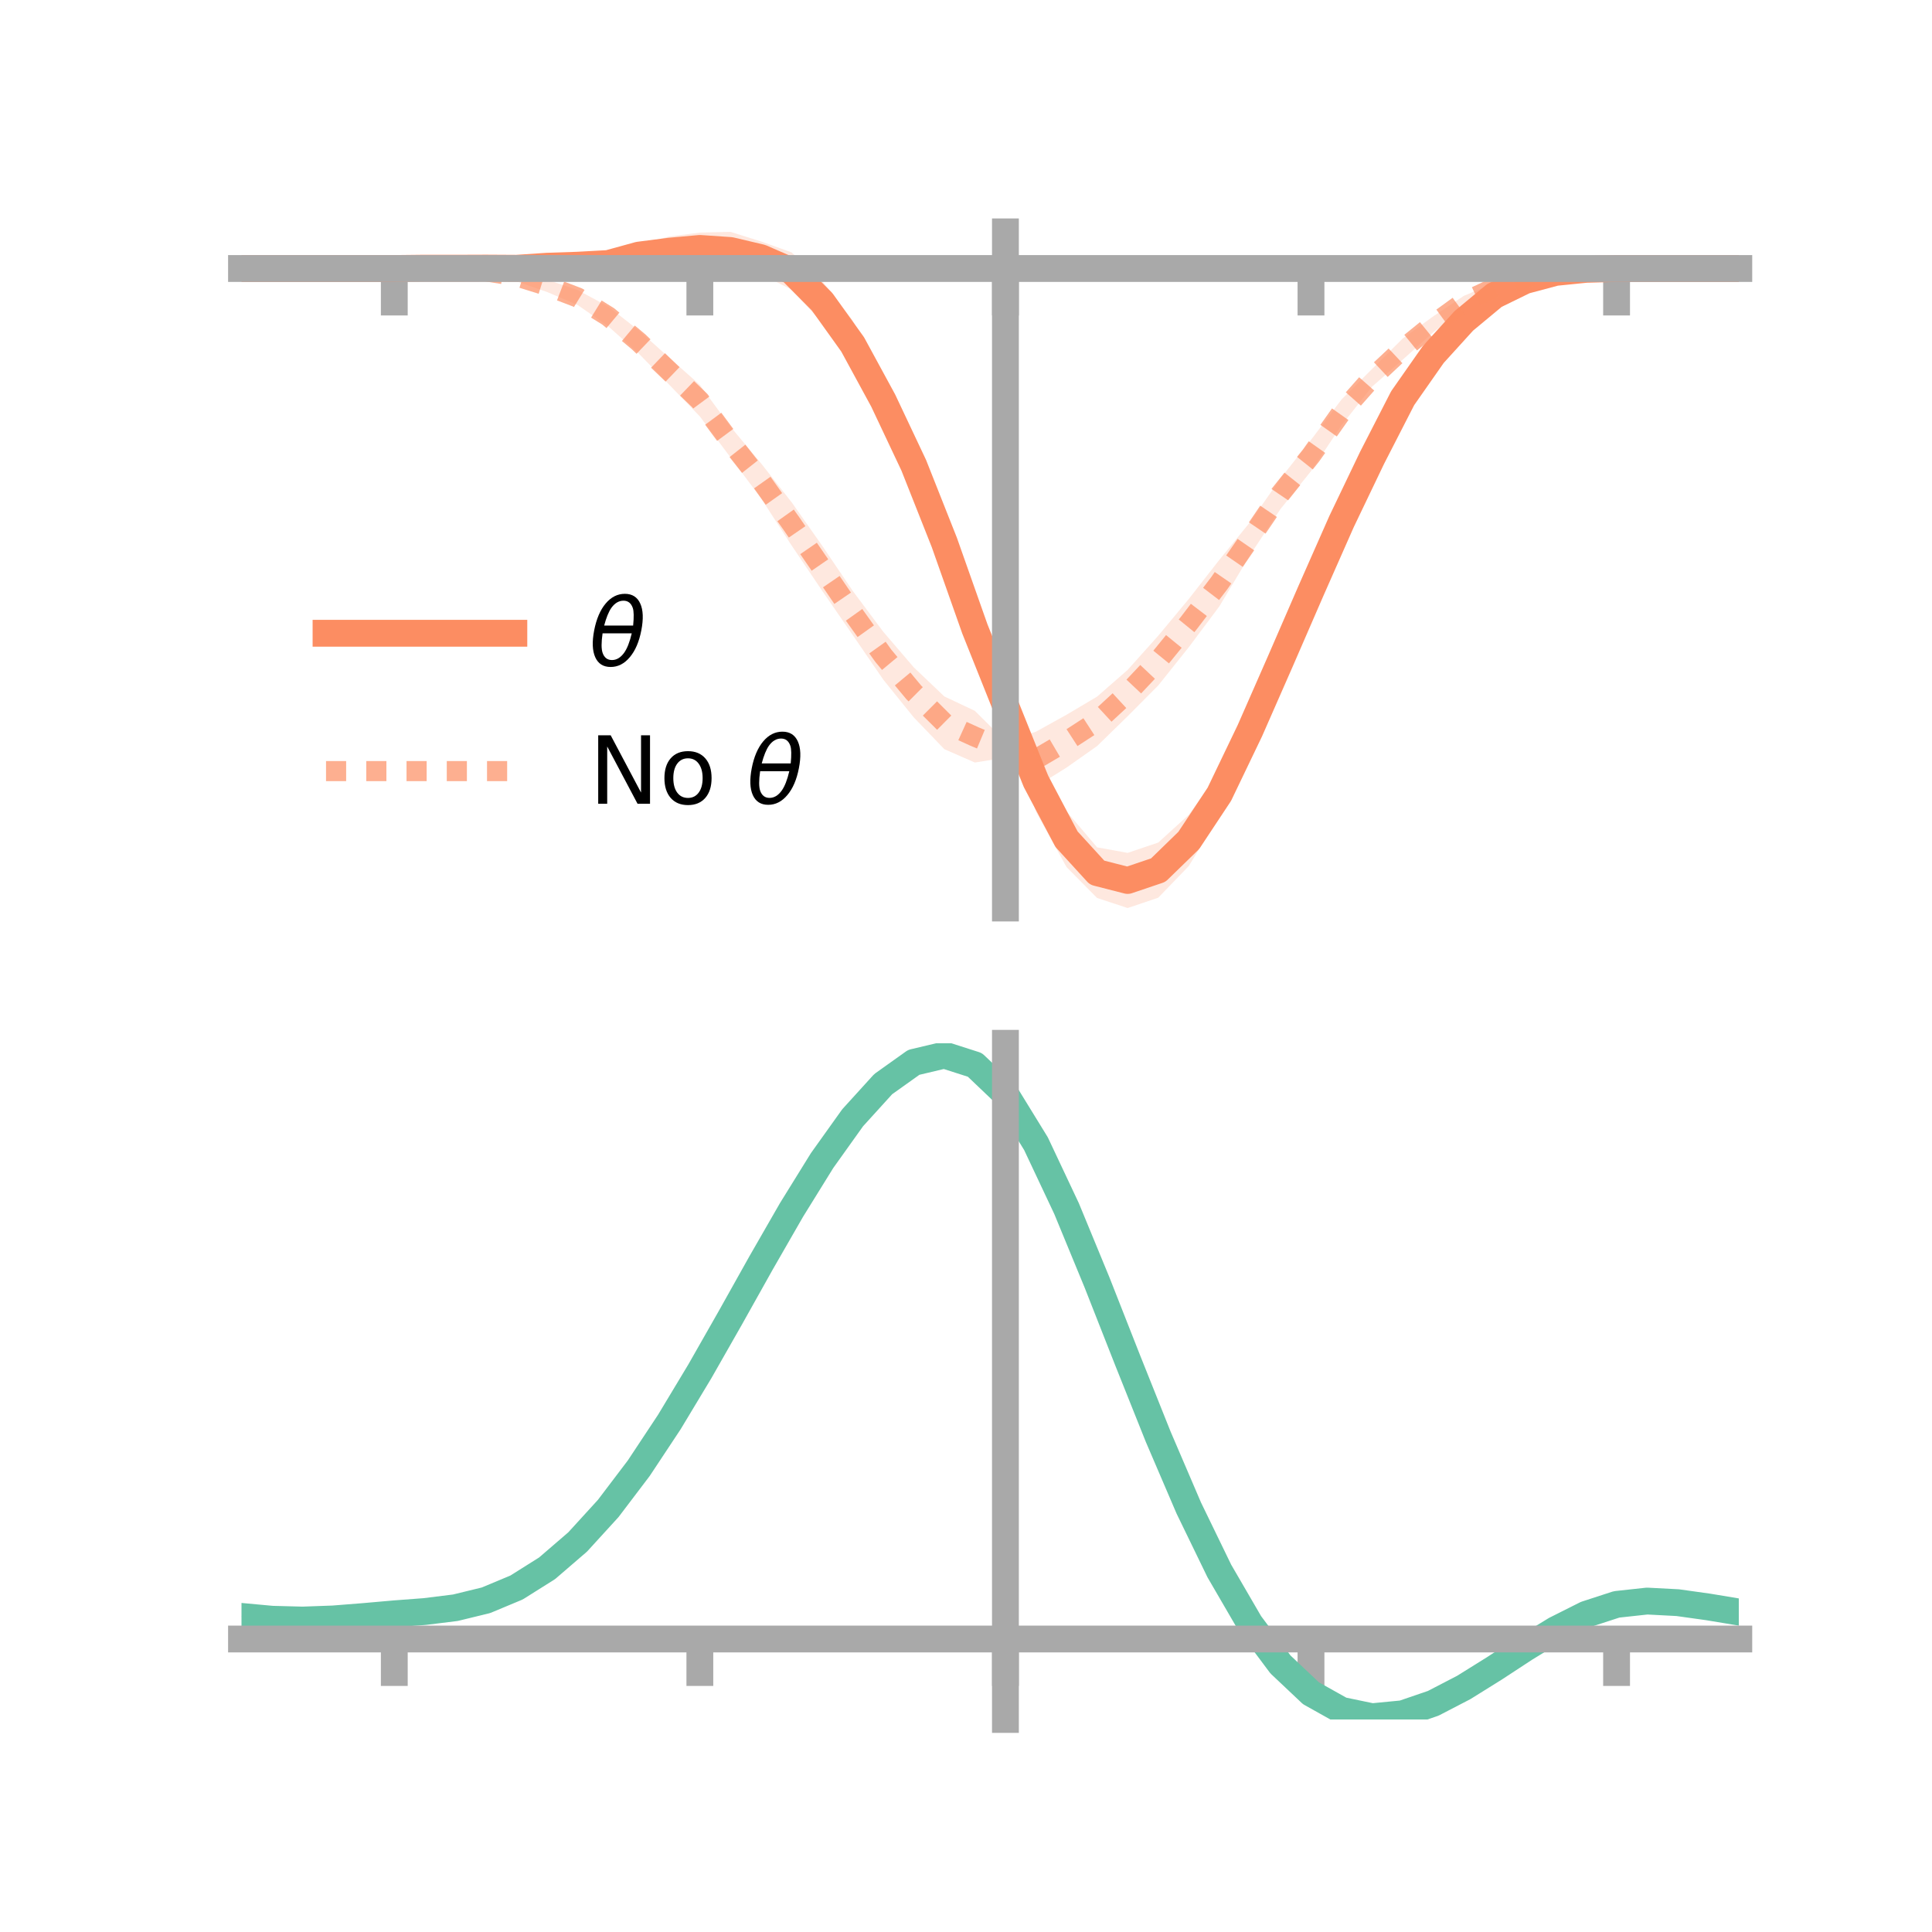 <?xml version="1.0" encoding="utf-8" standalone="no"?>
<!DOCTYPE svg PUBLIC "-//W3C//DTD SVG 1.1//EN"
  "http://www.w3.org/Graphics/SVG/1.1/DTD/svg11.dtd">
<!-- Created with matplotlib (https://matplotlib.org/) -->
<svg height="144pt" version="1.1" viewBox="0 0 144 144" width="144pt" xmlns="http://www.w3.org/2000/svg" xmlns:xlink="http://www.w3.org/1999/xlink">
 <defs>
  <style type="text/css">*{stroke-linecap:butt;stroke-linejoin:round;}</style>
 </defs>
 <g id="figure_1">
  <g id="patch_1">
   <path d="M 0 144 
L 144 144 
L 144 0 
L 0 0 
z
" style="fill:none;"/>
  </g>
  <g id="axes_1">
   <g id="patch_2">
    <path d="M 18 67.68 
L 129.6 67.68 
L 129.6 17.28 
L 18 17.28 
z
" style="fill:none;"/>
   </g>
   <g id="PolyCollection_1">
    <path clip-path="url(#pc4fabb4730)" d="M 18 20.012 
L 18 20.012 
L 20.278 20.012 
L 22.555 20.012 
L 24.833 20.012 
L 27.11 20.012 
L 29.388 20.012 
L 31.665 19.938 
L 33.943 19.9 
L 36.22 19.764 
L 38.498 19.663 
L 40.776 19.318 
L 43.053 19.284 
L 45.331 19.029 
L 47.608 18.204 
L 49.886 17.628 
L 52.163 17.335 
L 54.441 17.28 
L 56.718 17.995 
L 58.996 18.809 
L 61.273 20.937 
L 63.551 23.882 
L 65.829 28.184 
L 68.106 32.912 
L 70.384 38.459 
L 72.661 44.806 
L 74.939 51.772 
L 77.216 55.98 
L 79.494 60.475 
L 81.771 63.155 
L 84.049 63.569 
L 86.327 62.8 
L 88.604 60.73 
L 90.882 57.579 
L 93.159 53.06 
L 95.437 47.793 
L 97.714 42.629 
L 99.992 37.586 
L 102.269 33.345 
L 104.547 28.929 
L 106.824 25.838 
L 109.102 23.353 
L 111.38 21.681 
L 113.657 20.686 
L 115.935 20.219 
L 118.212 20.022 
L 120.49 20.012 
L 122.767 20.012 
L 125.045 20.012 
L 127.322 20.012 
L 129.6 20.012 
L 129.6 20.012 
L 129.6 20.012 
L 127.322 20.012 
L 125.045 20.012 
L 122.767 20.012 
L 120.49 20.012 
L 118.212 20.128 
L 115.935 20.392 
L 113.657 21.14 
L 111.38 22.372 
L 109.102 24.482 
L 106.824 27.012 
L 104.547 30.424 
L 102.269 34.893 
L 99.992 40.158 
L 97.714 45.43 
L 95.437 50.751 
L 93.159 55.858 
L 90.882 60.823 
L 88.604 64.551 
L 86.327 66.911 
L 84.049 67.68 
L 81.771 66.929 
L 79.494 64.626 
L 77.216 60.503 
L 74.939 53.373 
L 72.661 48.947 
L 70.384 42.398 
L 68.106 36.448 
L 65.829 31.53 
L 63.551 27.456 
L 61.273 24.041 
L 58.996 21.591 
L 56.718 20.421 
L 54.441 20.06 
L 52.163 19.697 
L 49.886 19.819 
L 47.608 19.826 
L 45.331 20.254 
L 43.053 20.248 
L 40.776 20.368 
L 38.498 20.326 
L 36.22 20.199 
L 33.943 20.08 
L 31.665 20.036 
L 29.388 20.012 
L 27.11 20.012 
L 24.833 20.012 
L 22.555 20.012 
L 20.278 20.012 
L 18 20.012 
z
" style="fill:#fc8d62;fill-opacity:0.2;"/>
   </g>
   <g id="PolyCollection_2">
    <path clip-path="url(#pc4fabb4730)" d="M 18 20.012 
L 18 20.012 
L 20.278 20.012 
L 22.555 20.012 
L 24.833 20.012 
L 27.11 20.012 
L 29.388 20.011 
L 31.665 19.945 
L 33.943 19.89 
L 36.22 19.999 
L 38.498 20.213 
L 40.776 20.847 
L 43.053 21.616 
L 45.331 22.845 
L 47.608 24.623 
L 49.886 26.667 
L 52.163 28.687 
L 54.441 31.797 
L 56.718 34.528 
L 58.996 37.426 
L 61.273 40.665 
L 63.551 44.033 
L 65.829 47.083 
L 68.106 49.738 
L 70.384 51.908 
L 72.661 52.982 
L 74.939 55.252 
L 77.216 54.536 
L 79.494 53.272 
L 81.771 51.921 
L 84.049 49.93 
L 86.327 47.385 
L 88.604 44.646 
L 90.882 41.729 
L 93.159 38.933 
L 95.437 35.668 
L 97.714 32.787 
L 99.992 29.772 
L 102.269 27.498 
L 104.547 25.233 
L 106.824 23.58 
L 109.102 22.052 
L 111.38 21.095 
L 113.657 20.464 
L 115.935 20.123 
L 118.212 20.019 
L 120.49 20.012 
L 122.767 20.012 
L 125.045 20.012 
L 127.322 20.012 
L 129.6 20.012 
L 129.6 20.012 
L 129.6 20.012 
L 127.322 20.012 
L 125.045 20.012 
L 122.767 20.012 
L 120.49 20.013 
L 118.212 20.121 
L 115.935 20.4 
L 113.657 20.92 
L 111.38 21.814 
L 109.102 22.982 
L 106.824 24.768 
L 104.547 26.811 
L 102.269 28.817 
L 99.992 31.694 
L 97.714 35.118 
L 95.437 37.944 
L 93.159 41.387 
L 90.882 45.195 
L 88.604 48.239 
L 86.327 51.092 
L 84.049 53.384 
L 81.771 55.606 
L 79.494 57.21 
L 77.216 58.631 
L 74.939 56.471 
L 72.661 56.835 
L 70.384 55.838 
L 68.106 53.469 
L 65.829 50.65 
L 63.551 47.323 
L 61.273 44.022 
L 58.996 40.646 
L 56.718 37.13 
L 54.441 34.083 
L 52.163 31.038 
L 49.886 28.68 
L 47.608 26.351 
L 45.331 24.317 
L 43.053 22.732 
L 40.776 21.763 
L 38.498 20.975 
L 36.22 20.441 
L 33.943 20.171 
L 31.665 20.037 
L 29.388 20.012 
L 27.11 20.012 
L 24.833 20.012 
L 22.555 20.012 
L 20.278 20.012 
L 18 20.012 
z
" style="fill:#fc8d62;fill-opacity:0.2;"/>
   </g>
   <g id="matplotlib.axis_1">
    <g id="xtick_1">
     <g id="line2d_1">
      <defs>
       <path d="M 0 0 
L 0 3.5 
" id="m1e8b68a8f4" style="stroke:#a9a9a9;stroke-width:2;"/>
      </defs>
      <g>
       <use style="fill:#a9a9a9;stroke:#a9a9a9;stroke-width:2;" x="29.388" xlink:href="#m1e8b68a8f4" y="20.012"/>
      </g>
     </g>
    </g>
    <g id="xtick_2">
     <g id="line2d_2">
      <g>
       <use style="fill:#a9a9a9;stroke:#a9a9a9;stroke-width:2;" x="52.163" xlink:href="#m1e8b68a8f4" y="20.012"/>
      </g>
     </g>
    </g>
    <g id="xtick_3">
     <g id="line2d_3">
      <g>
       <use style="fill:#a9a9a9;stroke:#a9a9a9;stroke-width:2;" x="74.939" xlink:href="#m1e8b68a8f4" y="20.012"/>
      </g>
     </g>
    </g>
    <g id="xtick_4">
     <g id="line2d_4">
      <g>
       <use style="fill:#a9a9a9;stroke:#a9a9a9;stroke-width:2;" x="97.714" xlink:href="#m1e8b68a8f4" y="20.012"/>
      </g>
     </g>
    </g>
    <g id="xtick_5">
     <g id="line2d_5">
      <g>
       <use style="fill:#a9a9a9;stroke:#a9a9a9;stroke-width:2;" x="120.49" xlink:href="#m1e8b68a8f4" y="20.012"/>
      </g>
     </g>
    </g>
   </g>
   <g id="matplotlib.axis_2"/>
   <g id="line2d_6">
    <path clip-path="url(#pc4fabb4730)" d="M 18 20.012 
L 20.278 20.012 
L 22.555 20.012 
L 24.833 20.012 
L 27.11 20.012 
L 29.388 20.012 
L 31.665 19.987 
L 33.943 19.99 
L 36.22 19.982 
L 38.498 19.995 
L 40.776 19.843 
L 43.053 19.766 
L 45.331 19.642 
L 47.608 19.015 
L 49.886 18.723 
L 52.163 18.516 
L 54.441 18.67 
L 56.718 19.208 
L 58.996 20.2 
L 61.273 22.489 
L 63.551 25.669 
L 65.829 29.857 
L 68.106 34.68 
L 70.384 40.429 
L 72.661 46.877 
L 74.939 52.572 
L 77.216 58.242 
L 79.494 62.551 
L 81.771 65.042 
L 84.049 65.625 
L 86.327 64.855 
L 88.604 62.641 
L 90.882 59.201 
L 93.159 54.459 
L 95.437 49.272 
L 97.714 44.029 
L 99.992 38.872 
L 102.269 34.119 
L 104.547 29.677 
L 106.824 26.425 
L 109.102 23.918 
L 111.38 22.026 
L 113.657 20.913 
L 115.935 20.305 
L 118.212 20.075 
L 120.49 20.012 
L 122.767 20.012 
L 125.045 20.012 
L 127.322 20.012 
L 129.6 20.012 
" style="fill:none;stroke:#fc8d62;stroke-linecap:square;stroke-width:2;"/>
   </g>
   <g id="line2d_7">
    <path clip-path="url(#pc4fabb4730)" d="M 18 20.012 
L 20.278 20.012 
L 22.555 20.012 
L 24.833 20.012 
L 27.11 20.012 
L 29.388 20.012 
L 31.665 19.991 
L 33.943 20.031 
L 36.22 20.22 
L 38.498 20.594 
L 40.776 21.305 
L 43.053 22.174 
L 45.331 23.581 
L 47.608 25.487 
L 49.886 27.673 
L 52.163 29.863 
L 54.441 32.94 
L 56.718 35.829 
L 58.996 39.036 
L 61.273 42.344 
L 63.551 45.678 
L 65.829 48.867 
L 68.106 51.604 
L 70.384 53.873 
L 72.661 54.908 
L 74.939 55.861 
L 77.216 56.583 
L 79.494 55.241 
L 81.771 53.764 
L 84.049 51.657 
L 86.327 49.238 
L 88.604 46.442 
L 90.882 43.462 
L 93.159 40.16 
L 95.437 36.806 
L 97.714 33.953 
L 99.992 30.733 
L 102.269 28.157 
L 104.547 26.022 
L 106.824 24.174 
L 109.102 22.517 
L 111.38 21.454 
L 113.657 20.692 
L 115.935 20.262 
L 118.212 20.07 
L 120.49 20.013 
L 122.767 20.012 
L 125.045 20.012 
L 127.322 20.012 
L 129.6 20.012 
" style="fill:none;stroke:#fc8d62;stroke-dasharray:1.5,1.5;stroke-dashoffset:0;stroke-opacity:0.7;stroke-width:1.5;"/>
   </g>
   <g id="patch_3">
    <path d="M 74.939 67.68 
L 74.939 17.28 
" style="fill:none;stroke:#a9a9a9;stroke-linecap:square;stroke-linejoin:miter;stroke-width:2;"/>
   </g>
   <g id="patch_4">
    <path d="M 129.6 67.68 
L 129.6 17.28 
" style="fill:none;"/>
   </g>
   <g id="patch_5">
    <path d="M 18 20.012 
L 129.6 20.012 
" style="fill:none;stroke:#a9a9a9;stroke-linecap:square;stroke-linejoin:miter;stroke-width:2;"/>
   </g>
   <g id="patch_6">
    <path d="M 18 17.28 
L 129.6 17.28 
" style="fill:none;"/>
   </g>
   <g id="legend_1">
    <g id="line2d_8">
     <path d="M 24.3 47.2 
L 38.3 47.2 
" style="fill:none;stroke:#fc8d62;stroke-linecap:square;stroke-width:2;"/>
    </g>
    <g id="line2d_9"/>
    <g id="text_1">
     <!-- $\theta$ -->
     <g transform="translate(43.9 49.65)scale(0.07 -0.07)">
      <defs>
       <path d="M 45.516 34.672 
L 14.453 34.672 
Q 12.359 20.062 14.5 13.875 
Q 17.188 6.25 24.469 6.25 
Q 31.781 6.25 37.359 13.922 
Q 42.234 20.656 45.516 34.672 
z
M 47.016 42.969 
Q 48.344 56.844 46.625 61.719 
Q 43.953 69.438 36.766 69.438 
Q 29.297 69.438 23.828 61.812 
Q 19.531 55.672 16.156 42.969 
z
M 38.188 76.766 
Q 49.906 76.766 54.594 66.406 
Q 59.281 56.109 55.719 37.844 
Q 52.203 19.625 43.453 9.281 
Q 34.766 -1.125 23.047 -1.125 
Q 11.281 -1.125 6.641 9.281 
Q 2 19.625 5.516 37.844 
Q 9.078 56.109 17.719 66.406 
Q 26.422 76.766 38.188 76.766 
z
" id="DejaVuSans-Oblique-952"/>
      </defs>
      <use transform="translate(0 0.234)" xlink:href="#DejaVuSans-Oblique-952"/>
     </g>
    </g>
    <g id="line2d_10">
     <path d="M 24.3 57.474 
L 38.3 57.474 
" style="fill:none;stroke:#fc8d62;stroke-dasharray:1.5,1.5;stroke-dashoffset:0;stroke-opacity:0.7;stroke-width:1.5;"/>
    </g>
    <g id="line2d_11"/>
    <g id="text_2">
     <!-- No $\theta$ -->
     <g transform="translate(43.9 59.924)scale(0.07 -0.07)">
      <defs>
       <path d="M 9.812 72.906 
L 23.094 72.906 
L 55.422 11.922 
L 55.422 72.906 
L 64.984 72.906 
L 64.984 0 
L 51.703 0 
L 19.391 60.984 
L 19.391 0 
L 9.812 0 
z
" id="DejaVuSans-78"/>
       <path d="M 30.609 48.391 
Q 23.391 48.391 19.188 42.75 
Q 14.984 37.109 14.984 27.297 
Q 14.984 17.484 19.156 11.844 
Q 23.344 6.203 30.609 6.203 
Q 37.797 6.203 41.984 11.859 
Q 46.188 17.531 46.188 27.297 
Q 46.188 37.016 41.984 42.703 
Q 37.797 48.391 30.609 48.391 
z
M 30.609 56 
Q 42.328 56 49.016 48.375 
Q 55.719 40.766 55.719 27.297 
Q 55.719 13.875 49.016 6.219 
Q 42.328 -1.422 30.609 -1.422 
Q 18.844 -1.422 12.172 6.219 
Q 5.516 13.875 5.516 27.297 
Q 5.516 40.766 12.172 48.375 
Q 18.844 56 30.609 56 
z
" id="DejaVuSans-111"/>
       <path id="DejaVuSans-32"/>
      </defs>
      <use transform="translate(0 0.234)" xlink:href="#DejaVuSans-78"/>
      <use transform="translate(74.805 0.234)" xlink:href="#DejaVuSans-111"/>
      <use transform="translate(135.986 0.234)" xlink:href="#DejaVuSans-32"/>
      <use transform="translate(167.773 0.234)" xlink:href="#DejaVuSans-Oblique-952"/>
     </g>
    </g>
   </g>
  </g>
  <g id="axes_2">
   <g id="patch_7">
    <path d="M 18 128.16 
L 129.6 128.16 
L 129.6 77.76 
L 18 77.76 
z
" style="fill:none;"/>
   </g>
   <g id="PolyCollection_3">
    <path clip-path="url(#pb8976094c9)" d="M 18 120.519 
L 18 120.44 
L 20.278 120.658 
L 22.555 120.719 
L 24.833 120.63 
L 27.11 120.441 
L 29.388 120.232 
L 31.665 120.054 
L 33.943 119.766 
L 36.22 119.205 
L 38.498 118.245 
L 40.776 116.793 
L 43.053 114.798 
L 45.331 112.252 
L 47.608 109.186 
L 49.886 105.668 
L 52.163 101.8 
L 54.441 97.712 
L 56.718 93.557 
L 58.996 89.511 
L 61.273 85.762 
L 63.551 82.511 
L 65.829 79.959 
L 68.106 78.309 
L 70.384 77.76 
L 72.661 78.502 
L 74.939 80.703 
L 77.216 84.457 
L 79.494 89.357 
L 81.771 94.953 
L 84.049 100.825 
L 86.327 106.606 
L 88.604 111.995 
L 90.882 116.758 
L 93.159 120.731 
L 95.437 123.818 
L 97.714 125.989 
L 99.992 127.274 
L 102.269 127.751 
L 104.547 127.535 
L 106.824 126.768 
L 109.102 125.604 
L 111.38 124.208 
L 113.657 122.742 
L 115.935 121.367 
L 118.212 120.237 
L 120.49 119.501 
L 122.767 119.255 
L 125.045 119.379 
L 127.322 119.708 
L 129.6 120.098 
L 129.6 120.202 
L 129.6 120.202 
L 127.322 119.836 
L 125.045 119.526 
L 122.767 119.413 
L 120.49 119.664 
L 118.212 120.409 
L 115.935 121.566 
L 113.657 122.984 
L 111.38 124.499 
L 109.102 125.942 
L 106.824 127.142 
L 104.547 127.933 
L 102.269 128.16 
L 99.992 127.691 
L 97.714 126.424 
L 95.437 124.295 
L 93.159 121.286 
L 90.882 117.426 
L 88.604 112.803 
L 86.327 107.573 
L 84.049 101.957 
L 81.771 96.247 
L 79.494 90.801 
L 77.216 86.03 
L 74.939 82.376 
L 72.661 80.238 
L 70.384 79.521 
L 68.106 80.055 
L 65.829 81.651 
L 63.551 84.114 
L 61.273 87.244 
L 58.996 90.846 
L 56.718 94.728 
L 54.441 98.708 
L 52.163 102.62 
L 49.886 106.318 
L 47.608 109.682 
L 45.331 112.618 
L 43.053 115.063 
L 40.776 116.99 
L 38.498 118.404 
L 36.22 119.346 
L 33.943 119.896 
L 31.665 120.174 
L 29.388 120.341 
L 27.11 120.534 
L 24.833 120.704 
L 22.555 120.779 
L 20.278 120.72 
L 18 120.519 
z
" style="fill:#66c2a5;fill-opacity:0.2;"/>
   </g>
   <g id="matplotlib.axis_3">
    <g id="xtick_6">
     <g id="line2d_12">
      <g>
       <use style="fill:#a9a9a9;stroke:#a9a9a9;stroke-width:2;" x="29.388" xlink:href="#m1e8b68a8f4" y="122.162"/>
      </g>
     </g>
    </g>
    <g id="xtick_7">
     <g id="line2d_13">
      <g>
       <use style="fill:#a9a9a9;stroke:#a9a9a9;stroke-width:2;" x="52.163" xlink:href="#m1e8b68a8f4" y="122.162"/>
      </g>
     </g>
    </g>
    <g id="xtick_8">
     <g id="line2d_14">
      <g>
       <use style="fill:#a9a9a9;stroke:#a9a9a9;stroke-width:2;" x="74.939" xlink:href="#m1e8b68a8f4" y="122.162"/>
      </g>
     </g>
    </g>
    <g id="xtick_9">
     <g id="line2d_15">
      <g>
       <use style="fill:#a9a9a9;stroke:#a9a9a9;stroke-width:2;" x="97.714" xlink:href="#m1e8b68a8f4" y="122.162"/>
      </g>
     </g>
    </g>
    <g id="xtick_10">
     <g id="line2d_16">
      <g>
       <use style="fill:#a9a9a9;stroke:#a9a9a9;stroke-width:2;" x="120.49" xlink:href="#m1e8b68a8f4" y="122.162"/>
      </g>
     </g>
    </g>
   </g>
   <g id="matplotlib.axis_4"/>
   <g id="line2d_17">
    <path clip-path="url(#pb8976094c9)" d="M 18 120.479 
L 20.278 120.689 
L 22.555 120.749 
L 24.833 120.667 
L 27.11 120.487 
L 29.388 120.286 
L 31.665 120.114 
L 33.943 119.831 
L 36.22 119.276 
L 38.498 118.325 
L 40.776 116.892 
L 43.053 114.931 
L 45.331 112.435 
L 47.608 109.434 
L 49.886 105.993 
L 52.163 102.21 
L 54.441 98.21 
L 56.718 94.143 
L 58.996 90.179 
L 61.273 86.503 
L 63.551 83.312 
L 65.829 80.805 
L 68.106 79.182 
L 70.384 78.641 
L 72.661 79.37 
L 74.939 81.54 
L 77.216 85.243 
L 79.494 90.079 
L 81.771 95.6 
L 84.049 101.391 
L 86.327 107.089 
L 88.604 112.399 
L 90.882 117.092 
L 93.159 121.008 
L 95.437 124.057 
L 97.714 126.206 
L 99.992 127.482 
L 102.269 127.955 
L 104.547 127.734 
L 106.824 126.955 
L 109.102 125.773 
L 111.38 124.354 
L 113.657 122.863 
L 115.935 121.467 
L 118.212 120.323 
L 120.49 119.582 
L 122.767 119.334 
L 125.045 119.453 
L 127.322 119.772 
L 129.6 120.15 
" style="fill:none;stroke:#66c2a5;stroke-linecap:square;stroke-width:2;"/>
   </g>
   <g id="patch_8">
    <path d="M 74.939 128.16 
L 74.939 77.76 
" style="fill:none;stroke:#a9a9a9;stroke-linecap:square;stroke-linejoin:miter;stroke-width:2;"/>
   </g>
   <g id="patch_9">
    <path d="M 129.6 128.16 
L 129.6 77.76 
" style="fill:none;"/>
   </g>
   <g id="patch_10">
    <path d="M 18 122.162 
L 129.6 122.162 
" style="fill:none;stroke:#a9a9a9;stroke-linecap:square;stroke-linejoin:miter;stroke-width:2;"/>
   </g>
   <g id="patch_11">
    <path d="M 18 77.76 
L 129.6 77.76 
" style="fill:none;"/>
   </g>
  </g>
 </g>
 <defs>
  <clipPath id="pc4fabb4730">
   <rect height="50.4" width="111.6" x="18" y="17.28"/>
  </clipPath>
  <clipPath id="pb8976094c9">
   <rect height="50.4" width="111.6" x="18" y="77.76"/>
  </clipPath>
 </defs>
</svg>
